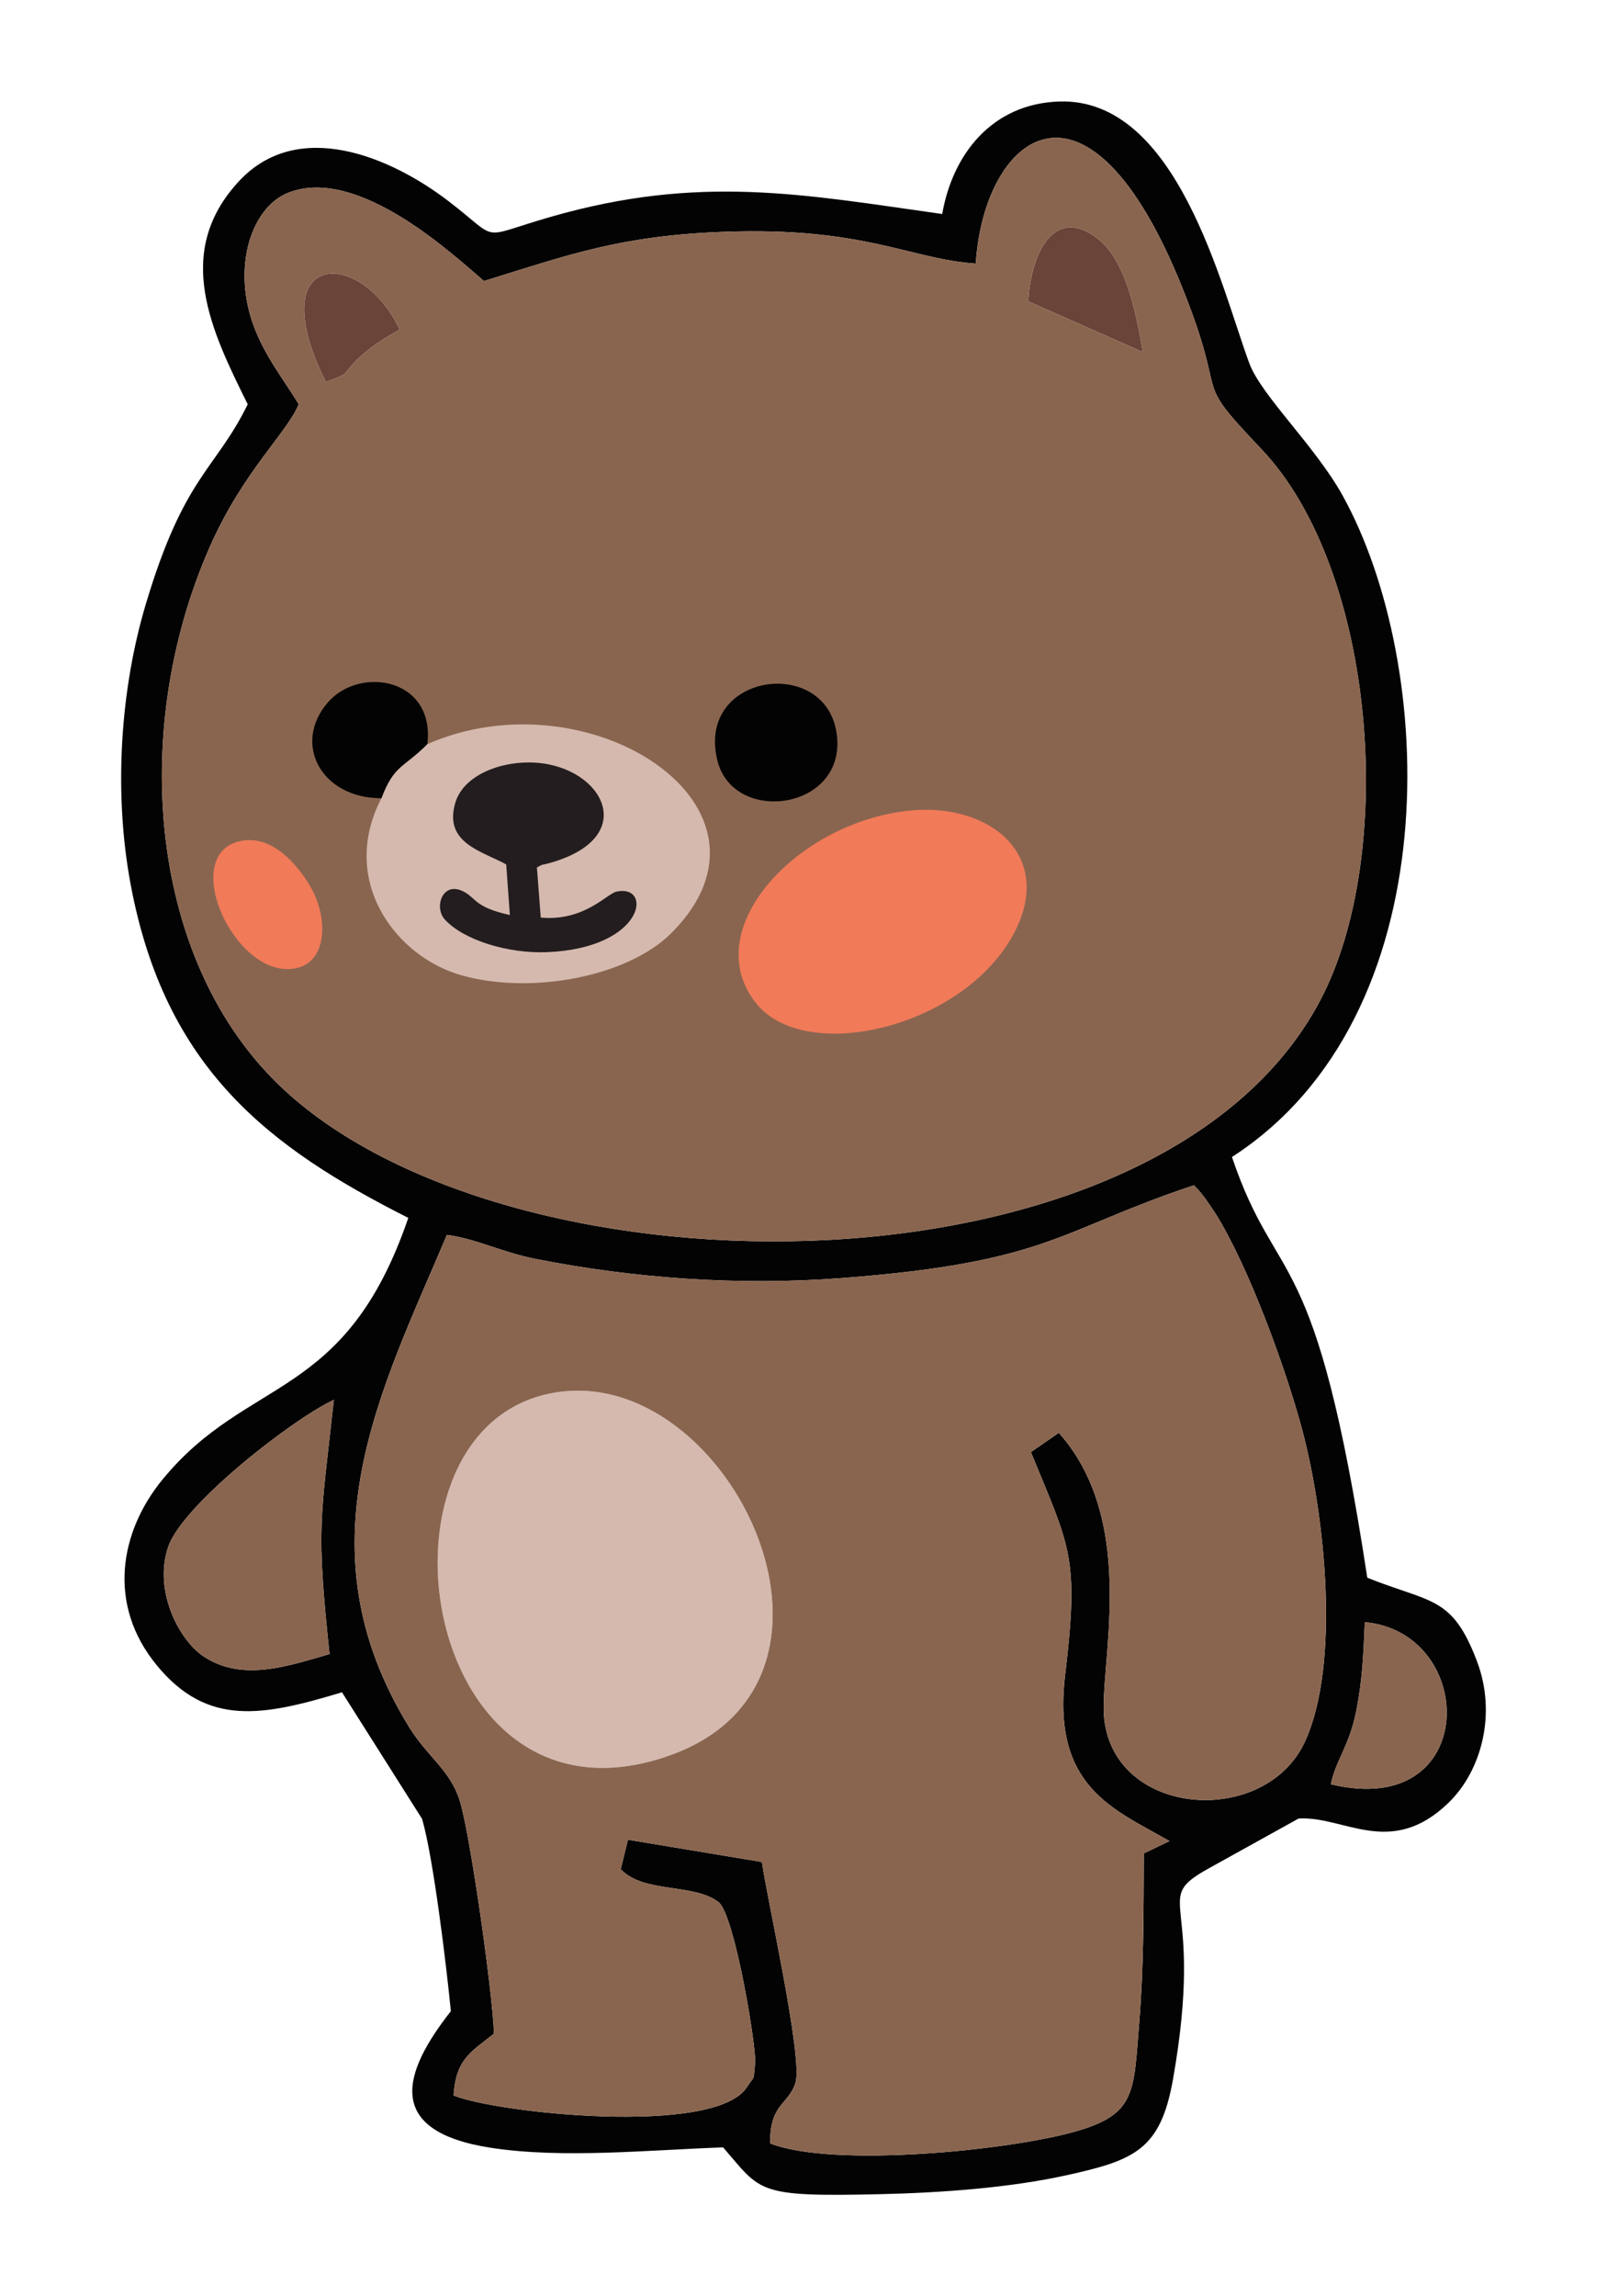 <?xml version="1.0" encoding="UTF-8"?>
<!DOCTYPE svg PUBLIC "-//W3C//DTD SVG 1.1//EN" "http://www.w3.org/Graphics/SVG/1.1/DTD/svg11.dtd">
<!-- Creator: CorelDRAW 2017 -->
<svg xmlns="http://www.w3.org/2000/svg" xml:space="preserve" width="35mm" height="50mm" version="1.1" style="shape-rendering:geometricPrecision; text-rendering:geometricPrecision; image-rendering:optimizeQuality; fill-rule:evenodd; clip-rule:evenodd"
viewBox="0 0 3500 5000"
 xmlns:xlink="http://www.w3.org/1999/xlink">
 <defs>
  <style type="text/css">
   <![CDATA[
    .fil0 {fill:none}
    .fil3 {fill:#030303}
    .fil6 {fill:#231D1F}
    .fil1 {fill:#6A4339}
    .fil4 {fill:#89654F}
    .fil2 {fill:#D5B9AE}
    .fil5 {fill:#F17A59}
   ]]>
  </style>
 </defs>
 <g id="Capa_x0020_1">
  <rect class="fil0" width="3500" height="5000"/>
  <path class="fil1" d="M2239.5 656.08l249.65 110.55c-15.72,-89.79 -37.66,-199.99 -98.77,-247.21 -96.63,-74.69 -145.74,37.1 -150.88,136.66z"/>
  <path class="fil1" d="M709.61 831.59c61.97,-22.76 27.09,-11.03 76.88,-56.71 25.43,-23.33 55.35,-41.24 84.04,-57.16 -86.49,-182.5 -303.15,-172.27 -160.92,113.87z"/>
  <path class="fil2" d="M1183.95 3037.45c-399.04,101.12 -263.44,975.36 274.19,785.12 470.14,-166.35 116.34,-884.07 -274.19,-785.12z"/>
  <path class="fil3" d="M2898.58 3885.12c10.19,-51.53 40.29,-83.18 55.4,-160.25 13.48,-68.76 15.5,-123.21 18.49,-192.79 247.4,22.97 251.05,431.74 -73.89,353.04zm-1925.3 -1196.16c63.98,8.26 118.31,37.35 192.65,52.1 213.16,42.29 442.36,58.89 666.33,41.89 453.17,-34.39 472.18,-103.66 768.05,-202.11 12.75,13.21 12.22,12.35 25.68,30.07 0.96,1.26 20.46,29.95 20.83,30.53 73.8,117.76 155.74,344.41 190.36,475.72 48.02,182.14 82.83,503.89 5.4,674.24 -85.25,187.58 -413.53,167.4 -437.56,-48.22 -12.49,-112.13 77.37,-425.49 -98.95,-623.36l-60.73 42.09c85.06,208.56 105.47,225.86 74.44,486.09 -29.14,244.41 107.82,292.01 227.4,360.78l-55.93 26.86c-0.7,126.24 0.13,244.1 -10.14,370.46 -12.32,151.7 -7.2,197.73 -139.78,235.36 -143.61,40.76 -525.61,79.55 -663.79,25.76 -1.84,-86.54 40.61,-84.64 55.07,-132.56 16.43,-54.43 -63.58,-407.82 -73.12,-480.27l-291.86 -48.48 -15.69 64.15c50.32,53.44 159.8,29.61 213.86,72.32 35.34,31.72 82.24,317.93 78.88,350.18 -4.65,44.72 -0.09,23.78 -17.44,51.44 -68.53,109.22 -550.34,56.22 -639.4,18.68 5.24,-80.23 38.78,-94.91 88,-134.6 -3,-88.92 -49.73,-419.61 -72.92,-501.77 -20.09,-71.19 -70.85,-99.03 -111.86,-165.64 -243.55,-395.53 -59.26,-736.41 82.22,-1071.71zm-255.51 912.71c-87.65,25 -188.94,61.7 -274.18,5.26 -54.2,-35.88 -110.04,-144.31 -77.09,-239.29 32.11,-92.53 272.81,-279.28 360.65,-319.58 -29.24,265.26 -38.73,276.53 -9.38,553.61zm1407.46 -3027.76c17.24,-277.09 242.18,-466.03 450.75,54.75 103.79,259.12 13.63,183.37 171.2,349.09 250.59,263.57 296.51,883.57 127.45,1202.05 -350.35,660.01 -1748.33,662.31 -2255.61,193.49 -295.43,-273.02 -337.92,-781.05 -163.4,-1179.56 73.43,-167.66 168.62,-249.97 194.95,-313.36 -39.73,-66.59 -98.45,-132.78 -114.22,-232.61 -16.55,-104.75 23.51,-200.8 90.53,-227.74 153.52,-61.71 365.79,140.16 427.2,191.82 186.44,-57.77 297.9,-98.58 520.66,-107.02 307.66,-11.65 407.04,59.46 550.49,69.09zm-73.1 -107.92c-302.01,-42.49 -528.31,-87.24 -853.19,6.34 -161.53,46.53 -106.13,54.34 -222.8,-34.87 -124.8,-95.42 -327.04,-182.08 -456.18,-42.35 -143.54,155.32 -59.06,326.5 19.56,485.26 -70.49,143.72 -138.41,154.98 -222.11,435.59 -54.79,183.64 -70.85,408.01 -32.57,611.47 75.26,399.92 301.41,571.55 604.42,724.42 -137.45,401.61 -349.36,341.87 -536.11,570.72 -91.56,112.19 -121.29,270.66 -11.23,404.08 110.37,133.78 230.94,110.1 402.92,58.2l174.44 275.66c24.57,84.15 53.26,321.84 62.65,418.75 -105.63,134.41 -145.46,261.06 86.15,297.28 156.04,24.4 347.99,4.68 506.84,-0.72 83.93,96.95 71.29,108.05 341.79,101.9 133.05,-3.02 281.81,-13.83 406.09,-41.24 147.62,-32.55 204.72,-55.21 231.82,-208.19 71.5,-403.63 -51.39,-387.57 77.44,-459.73l196.19 -108.79c98.96,-6.33 200.68,87.88 326.86,-34.6 70.74,-68.67 105.54,-192.63 61.5,-308.47 -54.16,-142.47 -99.68,-125.52 -238.73,-181.33 -113.72,-746.05 -195.19,-621.8 -294.71,-916.03 476.02,-307.71 445.79,-1071.87 240.54,-1441.2 -59.25,-106.62 -176.86,-217.26 -202.7,-286.98 -61.02,-164.67 -156.37,-578.06 -413.59,-570.14 -147.67,4.55 -233,116.09 -255.29,244.97z"/>
  <path class="fil4" d="M709.61 831.59c-142.23,-286.14 74.43,-296.37 160.92,-113.87 -28.69,15.92 -58.61,33.83 -84.04,57.16 -49.79,45.68 -14.91,33.95 -76.88,56.71zm1529.89 -175.51c5.14,-99.56 54.25,-211.35 150.88,-136.66 61.11,47.22 83.05,157.42 98.77,247.21l-249.65 -110.55zm-114.27 -82.17c-143.45,-9.63 -242.83,-80.74 -550.49,-69.09 -222.76,8.44 -334.22,49.25 -520.66,107.02 -61.41,-51.66 -273.68,-253.53 -427.2,-191.82 -67.02,26.94 -107.08,122.99 -90.53,227.74 15.77,99.83 74.49,166.02 114.22,232.61 -26.33,63.39 -121.52,145.7 -194.95,313.36 -174.52,398.51 -132.03,906.54 163.4,1179.56 507.28,468.82 1905.26,466.52 2255.61,-193.49 169.06,-318.48 123.14,-938.48 -127.45,-1202.05 -157.57,-165.72 -67.41,-89.97 -171.2,-349.09 -208.57,-520.78 -433.51,-331.84 -450.75,-54.75z"/>
  <path class="fil4" d="M1183.95 3037.45c390.53,-98.95 744.33,618.77 274.19,785.12 -537.63,190.24 -673.23,-684 -274.19,-785.12zm-210.67 -348.49c-141.48,335.3 -325.77,676.18 -82.22,1071.71 41.01,66.61 91.77,94.45 111.86,165.64 23.19,82.16 69.92,412.85 72.92,501.77 -49.22,39.69 -82.76,54.37 -88,134.6 89.06,37.54 570.87,90.54 639.4,-18.68 17.35,-27.66 12.79,-6.72 17.44,-51.44 3.36,-32.25 -43.54,-318.46 -78.88,-350.18 -54.06,-42.71 -163.54,-18.88 -213.86,-72.32l15.69 -64.15 291.86 48.48c9.54,72.45 89.55,425.84 73.12,480.27 -14.46,47.92 -56.91,46.02 -55.07,132.56 138.18,53.79 520.18,15 663.79,-25.76 132.58,-37.63 127.46,-83.66 139.78,-235.36 10.27,-126.36 9.44,-244.22 10.14,-370.46l55.93 -26.86c-119.58,-68.77 -256.54,-116.37 -227.4,-360.78 31.03,-260.23 10.62,-277.53 -74.44,-486.09l60.73 -42.09c176.32,197.87 86.46,511.23 98.95,623.36 24.03,215.62 352.31,235.8 437.56,48.22 77.43,-170.35 42.62,-492.1 -5.4,-674.24 -34.62,-131.31 -116.56,-357.96 -190.36,-475.72 -0.37,-0.58 -19.87,-29.27 -20.83,-30.53 -13.46,-17.72 -12.93,-16.86 -25.68,-30.07 -295.87,98.45 -314.88,167.72 -768.05,202.11 -223.97,17 -453.17,0.4 -666.33,-41.89 -74.34,-14.75 -128.67,-43.84 -192.65,-52.1z"/>
  <path class="fil4" d="M717.77 3601.67c-29.35,-277.08 -19.86,-288.35 9.38,-553.61 -87.84,40.3 -328.54,227.05 -360.65,319.58 -32.95,94.98 22.89,203.41 77.09,239.29 85.24,56.44 186.53,19.74 274.18,-5.26z"/>
  <path class="fil4" d="M2898.58 3885.12c324.94,78.7 321.29,-330.07 73.89,-353.04 -2.99,69.58 -5.01,124.03 -18.49,192.79 -15.11,77.07 -45.21,108.72 -55.4,160.25z"/>
  <path class="fil5" d="M1981.68 1764.94c-245.3,24.36 -465.2,260.26 -333.7,421.05 107.5,131.45 446.11,52.95 557.61,-148.62 95.02,-171.77 -47.23,-289.98 -223.91,-272.43z"/>
  <path class="fil5" d="M519.64 1832.27c-131.32,33.9 -2.91,308.54 128.96,275.05 62.64,-15.92 67.86,-107.03 27.25,-177.12 -23.8,-41.05 -82.08,-117.05 -156.21,-97.93z"/>
  <path class="fil2" d="M979.08 1630.93c806.27,-209.28 -471.74,122.43 0,0zm-48.37 -10.68c-52.58,52.86 -72.12,44.37 -100,117.84 -92.8,178.19 29.57,345.37 175.73,385.96 153.16,42.53 361.65,2.01 455.99,-92.55 272.82,-273.47 -178.9,-565.9 -531.72,-411.25z"/>
  <path class="fil3" d="M1562.3 1655.41c35.1,144.35 288.57,107.77 259.15,-62.86 -28.46,-165.05 -304.9,-125.26 -259.15,62.86z"/>
  <path class="fil3" d="M830.71 1738.09c27.88,-73.47 47.42,-64.98 100,-117.84 17.31,-142.95 -145.96,-171.17 -215.97,-91.49 -78.8,89.7 -15.82,209.51 115.97,209.33z"/>
  <path class="fil6" d="M1169.38 1888.83c17.41,-9.21 4.92,-3.37 26.05,-9.18 200.88,-55.3 118.86,-209.57 -28.99,-218.99 -74.75,-4.75 -156.24,26.98 -174.43,86.27 -27.29,88.99 58.62,106.51 110.52,135.33l7.97 110.21c-77.2,-17.19 -72.81,-36.55 -100.73,-51.08 -46.15,-24.01 -65.01,34.33 -41.13,60.55 41.25,45.31 138.19,74.78 222.61,71.35 213.37,-8.66 230.99,-148.78 151.49,-131.85 -20.51,4.37 -70.73,65.36 -164.98,56.53l-8.38 -109.14z"/>
 </g>
</svg>

